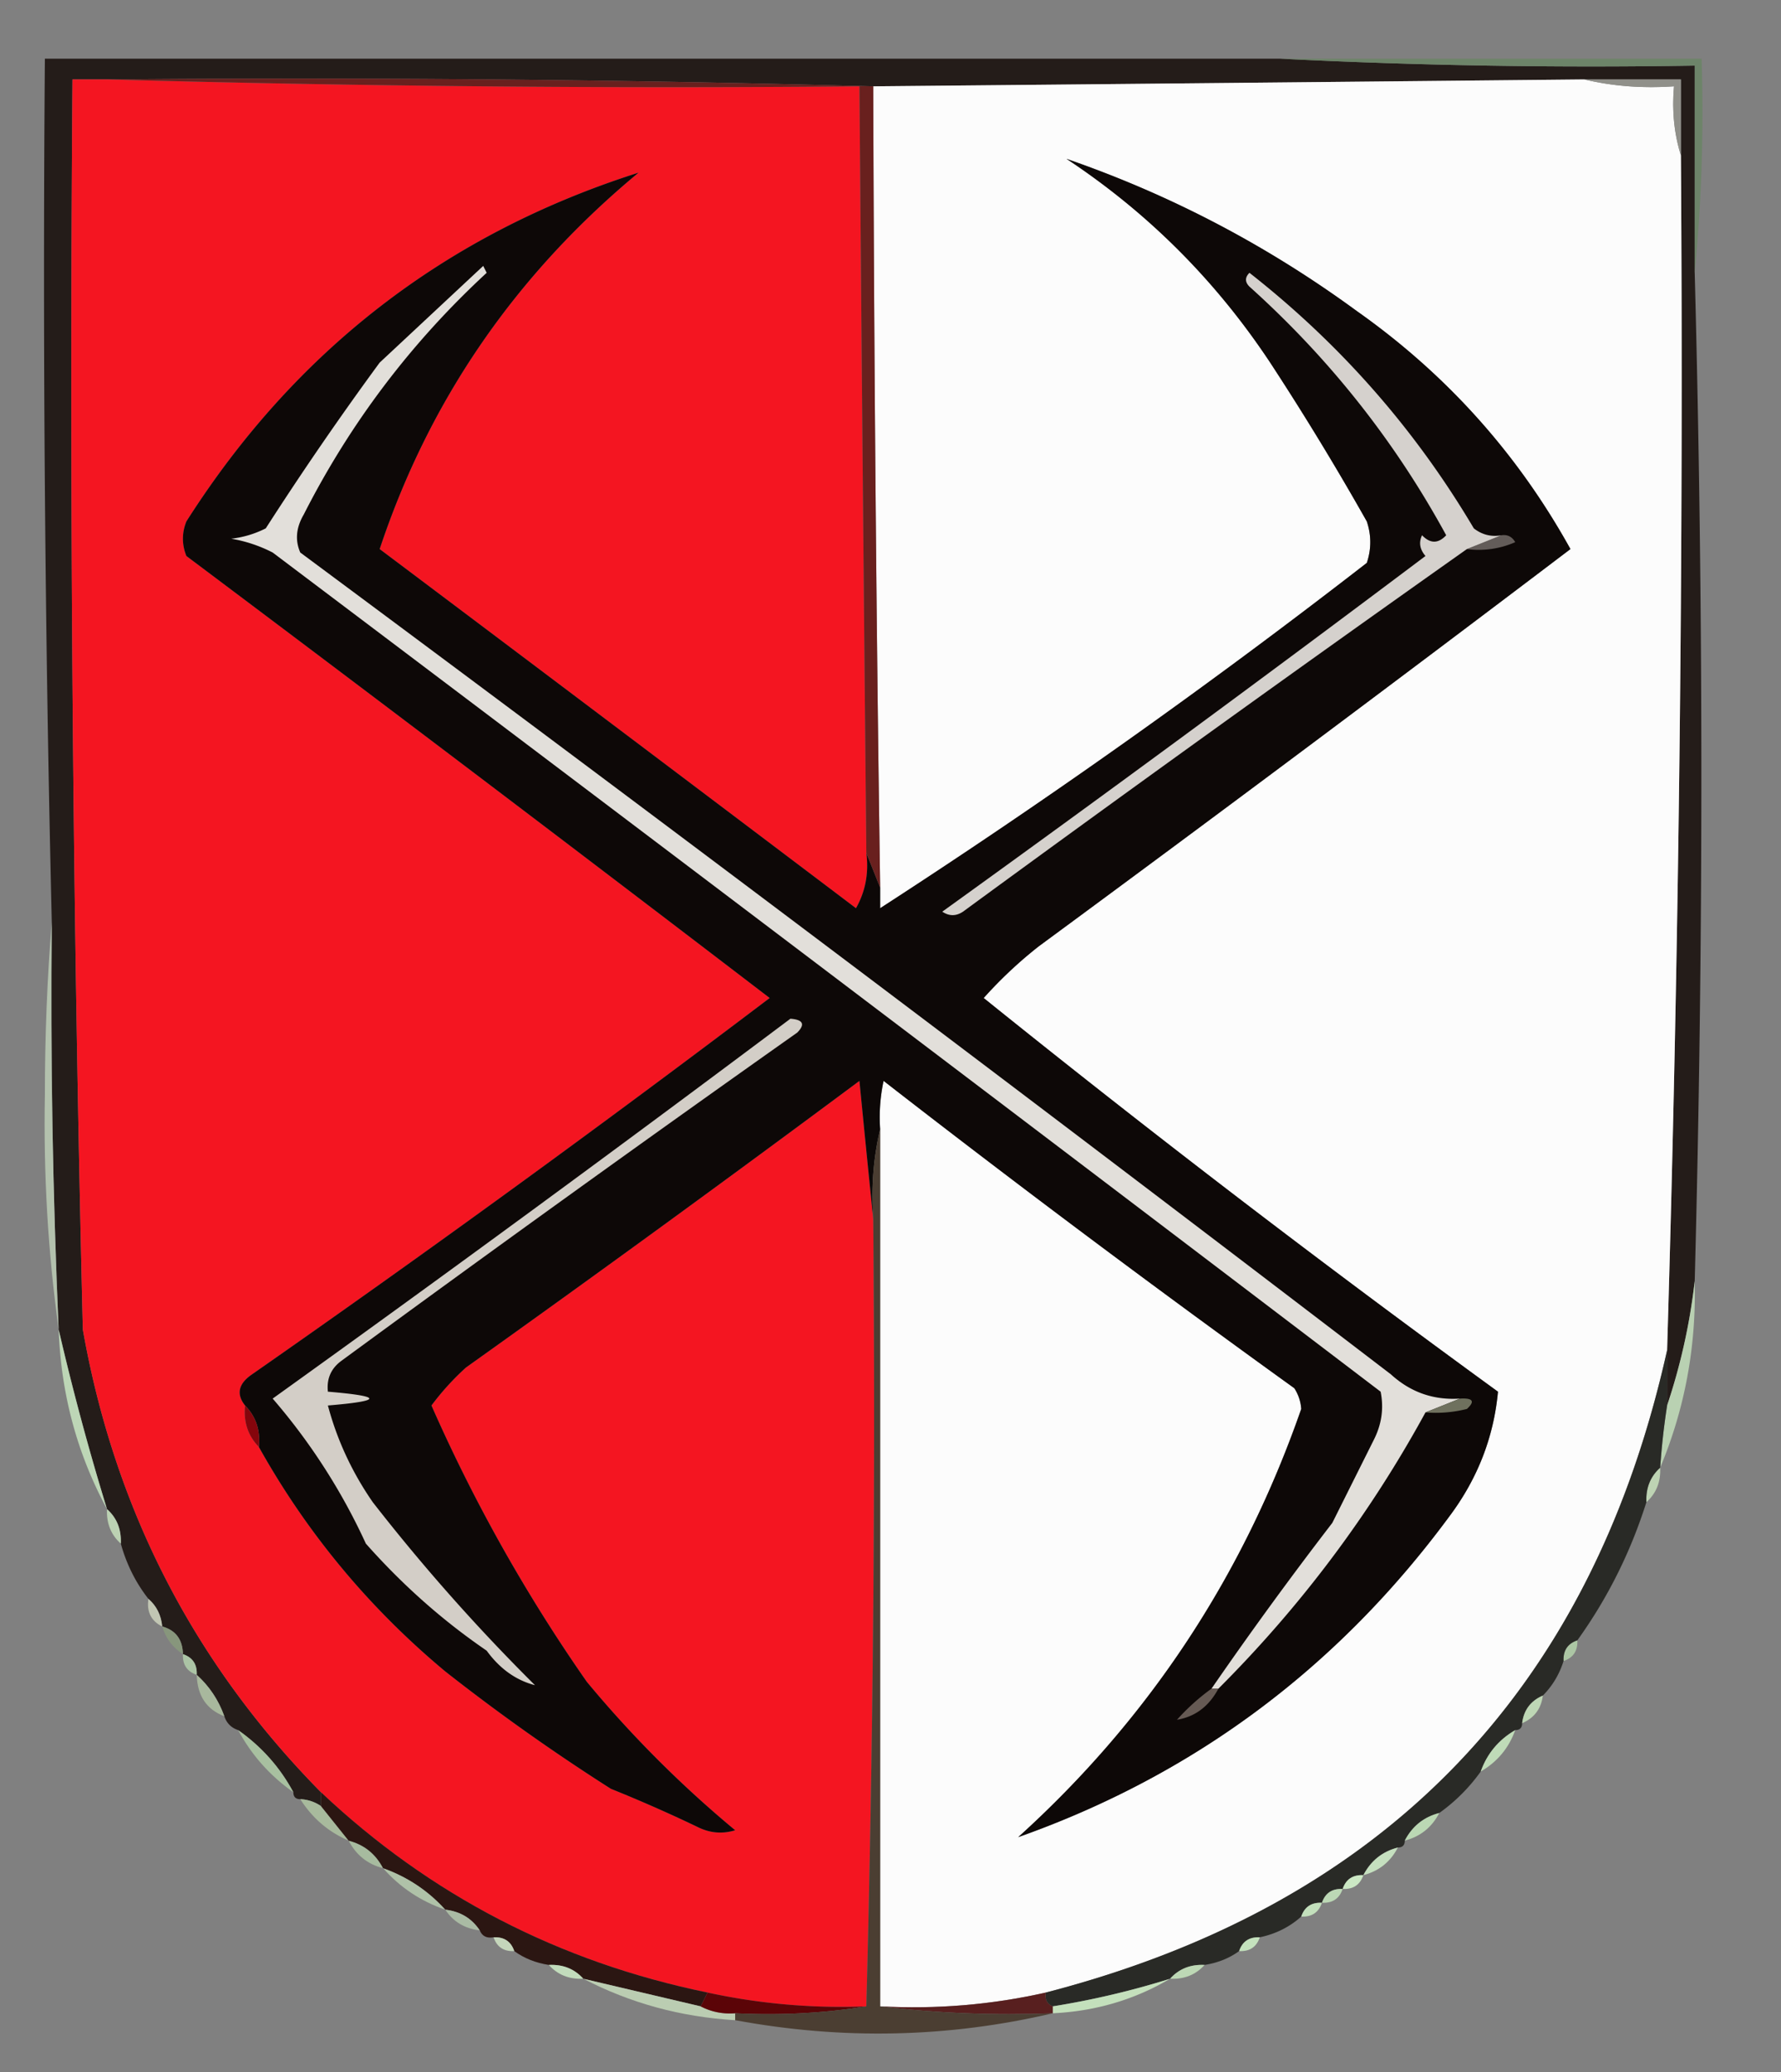 <svg xmlns="http://www.w3.org/2000/svg" width="258" height="300" style="shape-rendering:geometricPrecision;text-rendering:geometricPrecision;image-rendering:optimizeQuality;fill-rule:evenodd;clip-rule:evenodd"><rect width="100%" height="100%" fill="#808080" stroke="none"/><path style="opacity:1" fill="#241c19" d="M185.5 8.5a900.585 900.585 0 0 0 60 1v30a2765.202 2765.202 0 0 1 0 146 87.724 87.724 0 0 1-4 18v-8a4695.13 4695.13 0 0 0 2-173v-11h-14c-34.333.346-68.667.68-103 1-36.83-.998-73.83-1.332-111-1h-5c-.465 60.356.035 120.69 1.5 181 4.597 26.005 16.097 48.338 34.5 67v2a5.727 5.727 0 0 0-3-1c-.667 0-1-.333-1-1-1.93-3.6-4.597-6.6-8-9-1-.333-1.667-1-2-2-.84-2.353-2.174-4.353-4-6 .073-1.527-.594-2.527-2-3-.054-2.132-1.054-3.465-3-4-.16-1.653-.826-2.986-2-4-1.841-2.349-3.174-5.015-4-8 .098-2.053-.569-3.72-2-5a378.323 378.323 0 0 1-7-26 1094.202 1094.202 0 0 1-1-59 3938.67 3938.67 0 0 1-1-125h179z"/><path style="opacity:1" fill="#6d8469" d="M185.5 8.5h61c.328 10.514-.006 20.847-1 31v-30a900.585 900.585 0 0 1-60-1z"/><path style="opacity:1" fill="#f41521" d="M15.5 11.5a2970.87 2970.87 0 0 0 109 1c.298 37 .632 74 1 111 .375 2.897-.125 5.563-1.5 8a30671.941 30671.941 0 0 0-69-52C62.177 57.936 74.677 39.769 92.5 25 64.61 33.88 42.777 50.712 27 75.5c-.667 1.667-.667 3.333 0 5a11345.651 11345.651 0 0 1 84.5 64 2371.17 2371.17 0 0 1-75 54.5c-1.966 1.347-2.3 2.847-1 4.5-.24 2.398.426 4.398 2 6 6.963 12.469 15.963 23.302 27 32.5a294.82 294.82 0 0 0 24 17 212.69 212.69 0 0 1 12.5 5.5c1.789.909 3.623 1.076 5.5.5A163.767 163.767 0 0 1 85 243.5a236.336 236.336 0 0 1-22.5-40 38.328 38.328 0 0 1 5-5.5 3468.771 3468.771 0 0 0 57-41.5 4379.31 4379.31 0 0 0 2 20c.332 38.17-.001 76.17-1 114a91.314 91.314 0 0 1-23-2c-21.528-4.429-40.195-14.095-56-29-18.403-18.662-29.903-40.995-34.5-67a5658.026 5658.026 0 0 1-1.5-181h5z"/><path style="opacity:1" fill="#fcfcfc" d="M229.5 11.5c4.134.985 8.468 1.318 13 1-.313 3.542.021 6.875 1 10a4695.13 4695.13 0 0 1-2 173c-10.966 49.301-40.966 80.301-90 93-7.85 1.771-15.85 2.438-24 2v-127c-.163-2.357.003-4.69.5-7a2032.13 2032.13 0 0 0 59.5 44.5 6.293 6.293 0 0 1 1 3c-8.443 24.247-22.11 44.913-41 62 25.445-9.005 46.278-24.505 62.5-46.5 4.054-5.424 6.387-11.424 7-18a1906.4 1906.4 0 0 1-74.5-57 62.419 62.419 0 0 1 8-7.5 6762.694 6762.694 0 0 0 77-57.5c-7.67-13.84-18.003-25.34-31-34.5-12.949-9.473-26.949-16.806-42-22 11.806 7.806 21.639 17.64 29.5 29.5a408.908 408.908 0 0 1 14 23c.667 2 .667 4 0 6a1013.351 1013.351 0 0 1-70.5 50v-3c-.562-38.664-.895-77.33-1-116 34.333-.32 68.667-.654 103-1z"/><path style="opacity:1" fill="#90908a" d="M229.5 11.5h14v11c-.979-3.125-1.313-6.458-1-10-4.532.318-8.866-.015-13-1z"/><path style="opacity:1" fill="#0d0807" d="M127.5 163.5c-.985 4.134-1.318 8.468-1 13a4379.31 4379.31 0 0 1-2-20 3468.771 3468.771 0 0 1-57 41.5 38.328 38.328 0 0 0-5 5.5 236.336 236.336 0 0 0 22.5 40 163.767 163.767 0 0 0 21.5 21.5c-1.877.576-3.711.409-5.5-.5a212.69 212.69 0 0 0-12.5-5.5 294.82 294.82 0 0 1-24-17c-11.037-9.198-20.037-20.031-27-32.5.24-2.398-.426-4.398-2-6-1.3-1.653-.966-3.153 1-4.5a2371.17 2371.17 0 0 0 75-54.5 11345.651 11345.651 0 0 0-84.5-64c-.667-1.667-.667-3.333 0-5C42.777 50.712 64.61 33.88 92.5 25 74.677 39.769 62.177 57.936 55 79.5c23.112 17.367 46.112 34.7 69 52 1.375-2.437 1.875-5.103 1.5-8l2 5v3a1013.351 1013.351 0 0 0 70.5-50c.667-2 .667-4 0-6a408.908 408.908 0 0 0-14-23c-7.861-11.86-17.694-21.694-29.5-29.5 15.051 5.194 29.051 12.527 42 22 12.997 9.16 23.33 20.66 31 34.5a6762.694 6762.694 0 0 1-77 57.5 62.419 62.419 0 0 0-8 7.5 1906.4 1906.4 0 0 0 74.5 57c-.613 6.576-2.946 12.576-7 18-16.222 21.995-37.055 37.495-62.5 46.5 18.89-17.087 32.557-37.753 41-62a6.293 6.293 0 0 0-1-3 2032.13 2032.13 0 0 1-59.5-44.5 24.935 24.935 0 0 0-.5 7z"/><path style="opacity:1" fill="#69201e" d="M15.5 11.5c37.17-.332 74.17.002 111 1 .105 38.67.438 77.336 1 116l-2-5c-.368-37-.702-74-1-111a2970.87 2970.87 0 0 1-109-1z"/><path style="opacity:1" fill="#c6ccc3" d="M4.5 68.5c1.333.667 1.333.667 0 0z"/><path style="opacity:1" fill="#635c59" d="M217.5 77.5c.876-.13 1.543.203 2 1a13.118 13.118 0 0 1-7 1l5-2z"/><path style="opacity:1" fill="#d5d1cd" d="m217.5 77.5-5 2a5420.327 5420.327 0 0 0-73 52.5c-1 .667-2 .667-3 0a4172.897 4172.897 0 0 0 70-51.5c-.826-.951-.992-1.951-.5-3 1.183 1.231 2.349 1.231 3.5 0-7.406-13.582-16.906-25.582-28.5-36-.667-.667-.667-1.333 0-2 13.196 10.356 24.029 22.69 32.5 37 1.189.929 2.522 1.262 4 1z"/><path style="opacity:1" fill="#b3c1ad" d="M7.5 133.5c-.197 19.68.136 39.347 1 59-1.549-11.122-2.215-22.456-2-34 0-8.507.334-16.84 1-25z"/><path style="opacity:1" fill="#e2dfda" d="m211.5 202.5-5 2c-8.045 14.724-18.045 28.057-30 40h-1a571.758 571.758 0 0 1 17.5-24l6-12c1.15-2.254 1.484-4.587 1-7A44814.347 44814.347 0 0 0 39.5 80a20.627 20.627 0 0 0-6-2 14.73 14.73 0 0 0 5-1.5 468.368 468.368 0 0 1 16.5-24l15-14 .5 1C59.554 49.606 50.721 61.273 44 74.5c-1.11 1.897-1.276 3.73-.5 5.5a13651.77 13651.77 0 0 1 158 119c2.836 2.584 6.169 3.751 10 3.5z"/><path style="opacity:1" fill="#bdd6b6" d="M8.5 192.5a378.323 378.323 0 0 0 7 26c-4.334-8.02-6.667-16.687-7-26z"/><path style="opacity:1" fill="#b9d1b2" d="M245.5 185.5c.238 9.469-1.429 18.469-5 27 .204-3.018.537-6.018 1-9a87.724 87.724 0 0 0 4-18z"/><path style="opacity:1" fill="#6f715e" d="M211.5 202.5c1.879-.107 2.212.393 1 1.5a18.453 18.453 0 0 1-6 .5l5-2z"/><path style="opacity:1" fill="#85050c" d="M35.5 203.5c1.574 1.602 2.24 3.602 2 6-1.574-1.602-2.24-3.602-2-6z"/><path style="opacity:1" fill="#d3cec7" d="M114.5 147.5c1.837.139 2.17.806 1 2a4618.857 4618.857 0 0 0-66 47.5c-1.537 1.11-2.203 2.61-2 4.5 8 .667 8 1.333 0 2 1.328 4.994 3.495 9.661 6.5 14A278.581 278.581 0 0 0 77.5 244c-2.765-.72-5.099-2.387-7-5-6.353-4.339-12.186-9.506-17.5-15.5a88.59 88.59 0 0 0-13.5-21 4439.135 4439.135 0 0 0 75-55z"/><path style="opacity:1" fill="#bdd3b3" d="M240.5 212.5c.098 2.053-.569 3.72-2 5-.098-2.053.569-3.72 2-5z"/><path style="opacity:1" fill="#bcd2b3" d="M15.5 218.5c1.431 1.28 2.098 2.947 2 5-1.431-1.28-2.098-2.947-2-5z"/><path style="opacity:1" fill="#c1c6b3" d="M21.5 231.5c1.174 1.014 1.84 2.347 2 4-1.604-.787-2.27-2.12-2-4z"/><path style="opacity:1" fill="#87967c" d="M23.5 235.5c1.946.535 2.946 1.868 3 4-1.474-.936-2.474-2.27-3-4z"/><path style="opacity:1" fill="#acc6a4" d="M228.5 237.5c.073 1.527-.594 2.527-2 3-.073-1.527.594-2.527 2-3z"/><path style="opacity:1" fill="#abc4a5" d="M26.5 239.5c1.406.473 2.073 1.473 2 3-1.406-.473-2.073-1.473-2-3z"/><path style="opacity:1" fill="#292a26" d="M241.5 195.5v8a104.618 104.618 0 0 0-1 9c-1.431 1.28-2.098 2.947-2 5-2.293 7.252-5.626 13.919-10 20-1.406.473-2.073 1.473-2 3-.61 1.934-1.61 3.601-3 5-1.762.762-2.762 2.096-3 4 0 .667-.333 1-1 1-2.414 1.411-4.081 3.411-5 6a25.658 25.658 0 0 1-6 6c-2.249.58-3.915 1.913-5 4 0 .667-.333 1-1 1-2.249.58-3.915 1.913-5 4-1.527-.073-2.527.594-3 2-1.527-.073-2.527.594-3 2-1.527-.073-2.527.594-3 2-1.681 1.508-3.681 2.508-6 3-1.527-.073-2.527.594-3 2-1.43 1.037-3.097 1.704-5 2-2.053-.098-3.72.569-5 2a120.379 120.379 0 0 1-17 4c-.838-.342-1.172-1.008-1-2 49.034-12.699 79.034-43.699 90-93z"/><path style="opacity:1" fill="#665a54" d="M175.5 244.5h1c-1.379 2.573-3.379 4.073-6 4.5a31.447 31.447 0 0 1 5-4.5z"/><path style="opacity:1" fill="#a8b89d" d="M28.5 242.5c1.826 1.647 3.16 3.647 4 6-2.586-.987-3.92-2.987-4-6z"/><path style="opacity:1" fill="#bed7b5" d="M223.5 245.5c-.238 1.904-1.238 3.238-3 4 .238-1.904 1.238-3.238 3-4z"/><path style="opacity:1" fill="#a8c0a0" d="M34.5 250.5c3.403 2.4 6.07 5.4 8 9-3.403-2.4-6.07-5.4-8-9z"/><path style="opacity:1" fill="#bfdbb8" d="M219.5 250.5c-.919 2.589-2.586 4.589-5 6 .919-2.589 2.586-4.589 5-6z"/><path style="opacity:1" fill="#a8ba9d" d="M43.5 260.5a5.727 5.727 0 0 1 3 1l4 5c-2.927-1.257-5.26-3.257-7-6z"/><path style="opacity:1" fill="#bbd8b4" d="M208.5 262.5c-1.085 2.087-2.751 3.42-5 4 1.085-2.087 2.751-3.42 5-4z"/><path style="opacity:1" fill="#a7bb9f" d="M50.5 266.5c2.249.58 3.915 1.913 5 4-2.249-.58-3.915-1.913-5-4z"/><path style="opacity:1" fill="#2b1612" d="M46.5 259.5c15.805 14.905 34.472 24.571 56 29l-1 2c-5.673-1.336-11.34-2.669-17-4-1.28-1.431-2.947-2.098-5-2-1.903-.296-3.57-.963-5-2-.473-1.406-1.473-2.073-3-2-.992.172-1.658-.162-2-1-1.16-1.75-2.826-2.75-5-3-2.475-2.741-5.475-4.741-9-6-1.085-2.087-2.751-3.42-5-4l-4-5v-2z"/><path style="opacity:1" fill="#c5e0bf" d="M202.5 267.5c-1.085 2.087-2.751 3.42-5 4 1.085-2.087 2.751-3.42 5-4z"/><path style="opacity:1" fill="#afc2a8" d="M55.5 270.5c3.525 1.259 6.525 3.259 9 6-3.55-1.223-6.55-3.223-9-6z"/><path style="opacity:1" fill="#cbe8c4" d="M197.5 271.5c-.473 1.406-1.473 2.073-3 2 .473-1.406 1.473-2.073 3-2z"/><path style="opacity:1" fill="#bcd8b5" d="M194.5 273.5c-.473 1.406-1.473 2.073-3 2 .473-1.406 1.473-2.073 3-2z"/><path style="opacity:1" fill="#aabba4" d="M64.5 276.5c2.174.25 3.84 1.25 5 3-2.174-.25-3.84-1.25-5-3z"/><path style="opacity:1" fill="#c3e0bc" d="M191.5 275.5c-.473 1.406-1.473 2.073-3 2 .473-1.406 1.473-2.073 3-2z"/><path style="opacity:1" fill="#c5d6bb" d="M71.5 280.5c1.527-.073 2.527.594 3 2-1.527.073-2.527-.594-3-2z"/><path style="opacity:1" fill="#c4e2bd" d="M182.5 280.5c-.473 1.406-1.473 2.073-3 2 .473-1.406 1.473-2.073 3-2z"/><path style="opacity:1" fill="#c2dcbc" d="M79.5 284.5c2.053-.098 3.72.569 5 2-2.053.098-3.72-.569-5-2z"/><path style="opacity:1" fill="#bdd8b5" d="M174.5 284.5c-1.28 1.431-2.947 2.098-5 2 1.28-1.431 2.947-2.098 5-2z"/><path style="opacity:1" fill="#bbcdb2" d="M84.5 286.5c5.66 1.331 11.327 2.664 17 4 1.542.801 3.208 1.134 5 1v1c-7.863-.463-15.196-2.463-22-6z"/><path style="opacity:1" fill="#c4e0bc" d="M169.5 286.5c-5.162 3.044-10.828 4.711-17 5v-1a120.379 120.379 0 0 0 17-4z"/><path style="opacity:1" fill="#5b0407" d="M102.5 288.5a91.314 91.314 0 0 0 23 2c-6.145.99-12.478 1.323-19 1-1.792.134-3.458-.199-5-1l1-2z"/><path style="opacity:1" fill="#581f1f" d="M151.5 288.5c-.172.992.162 1.658 1 2v1c-8.517.326-16.85-.007-25-1 8.15.438 16.15-.229 24-2z"/><path style="opacity:1" fill="#4b3e32" d="M127.5 163.5v127c8.15.993 16.483 1.326 25 1-15.142 3.548-30.475 3.881-46 1v-1c6.522.323 12.855-.01 19-1 .999-37.83 1.332-75.83 1-114-.318-4.532.015-8.866 1-13z"/></svg>